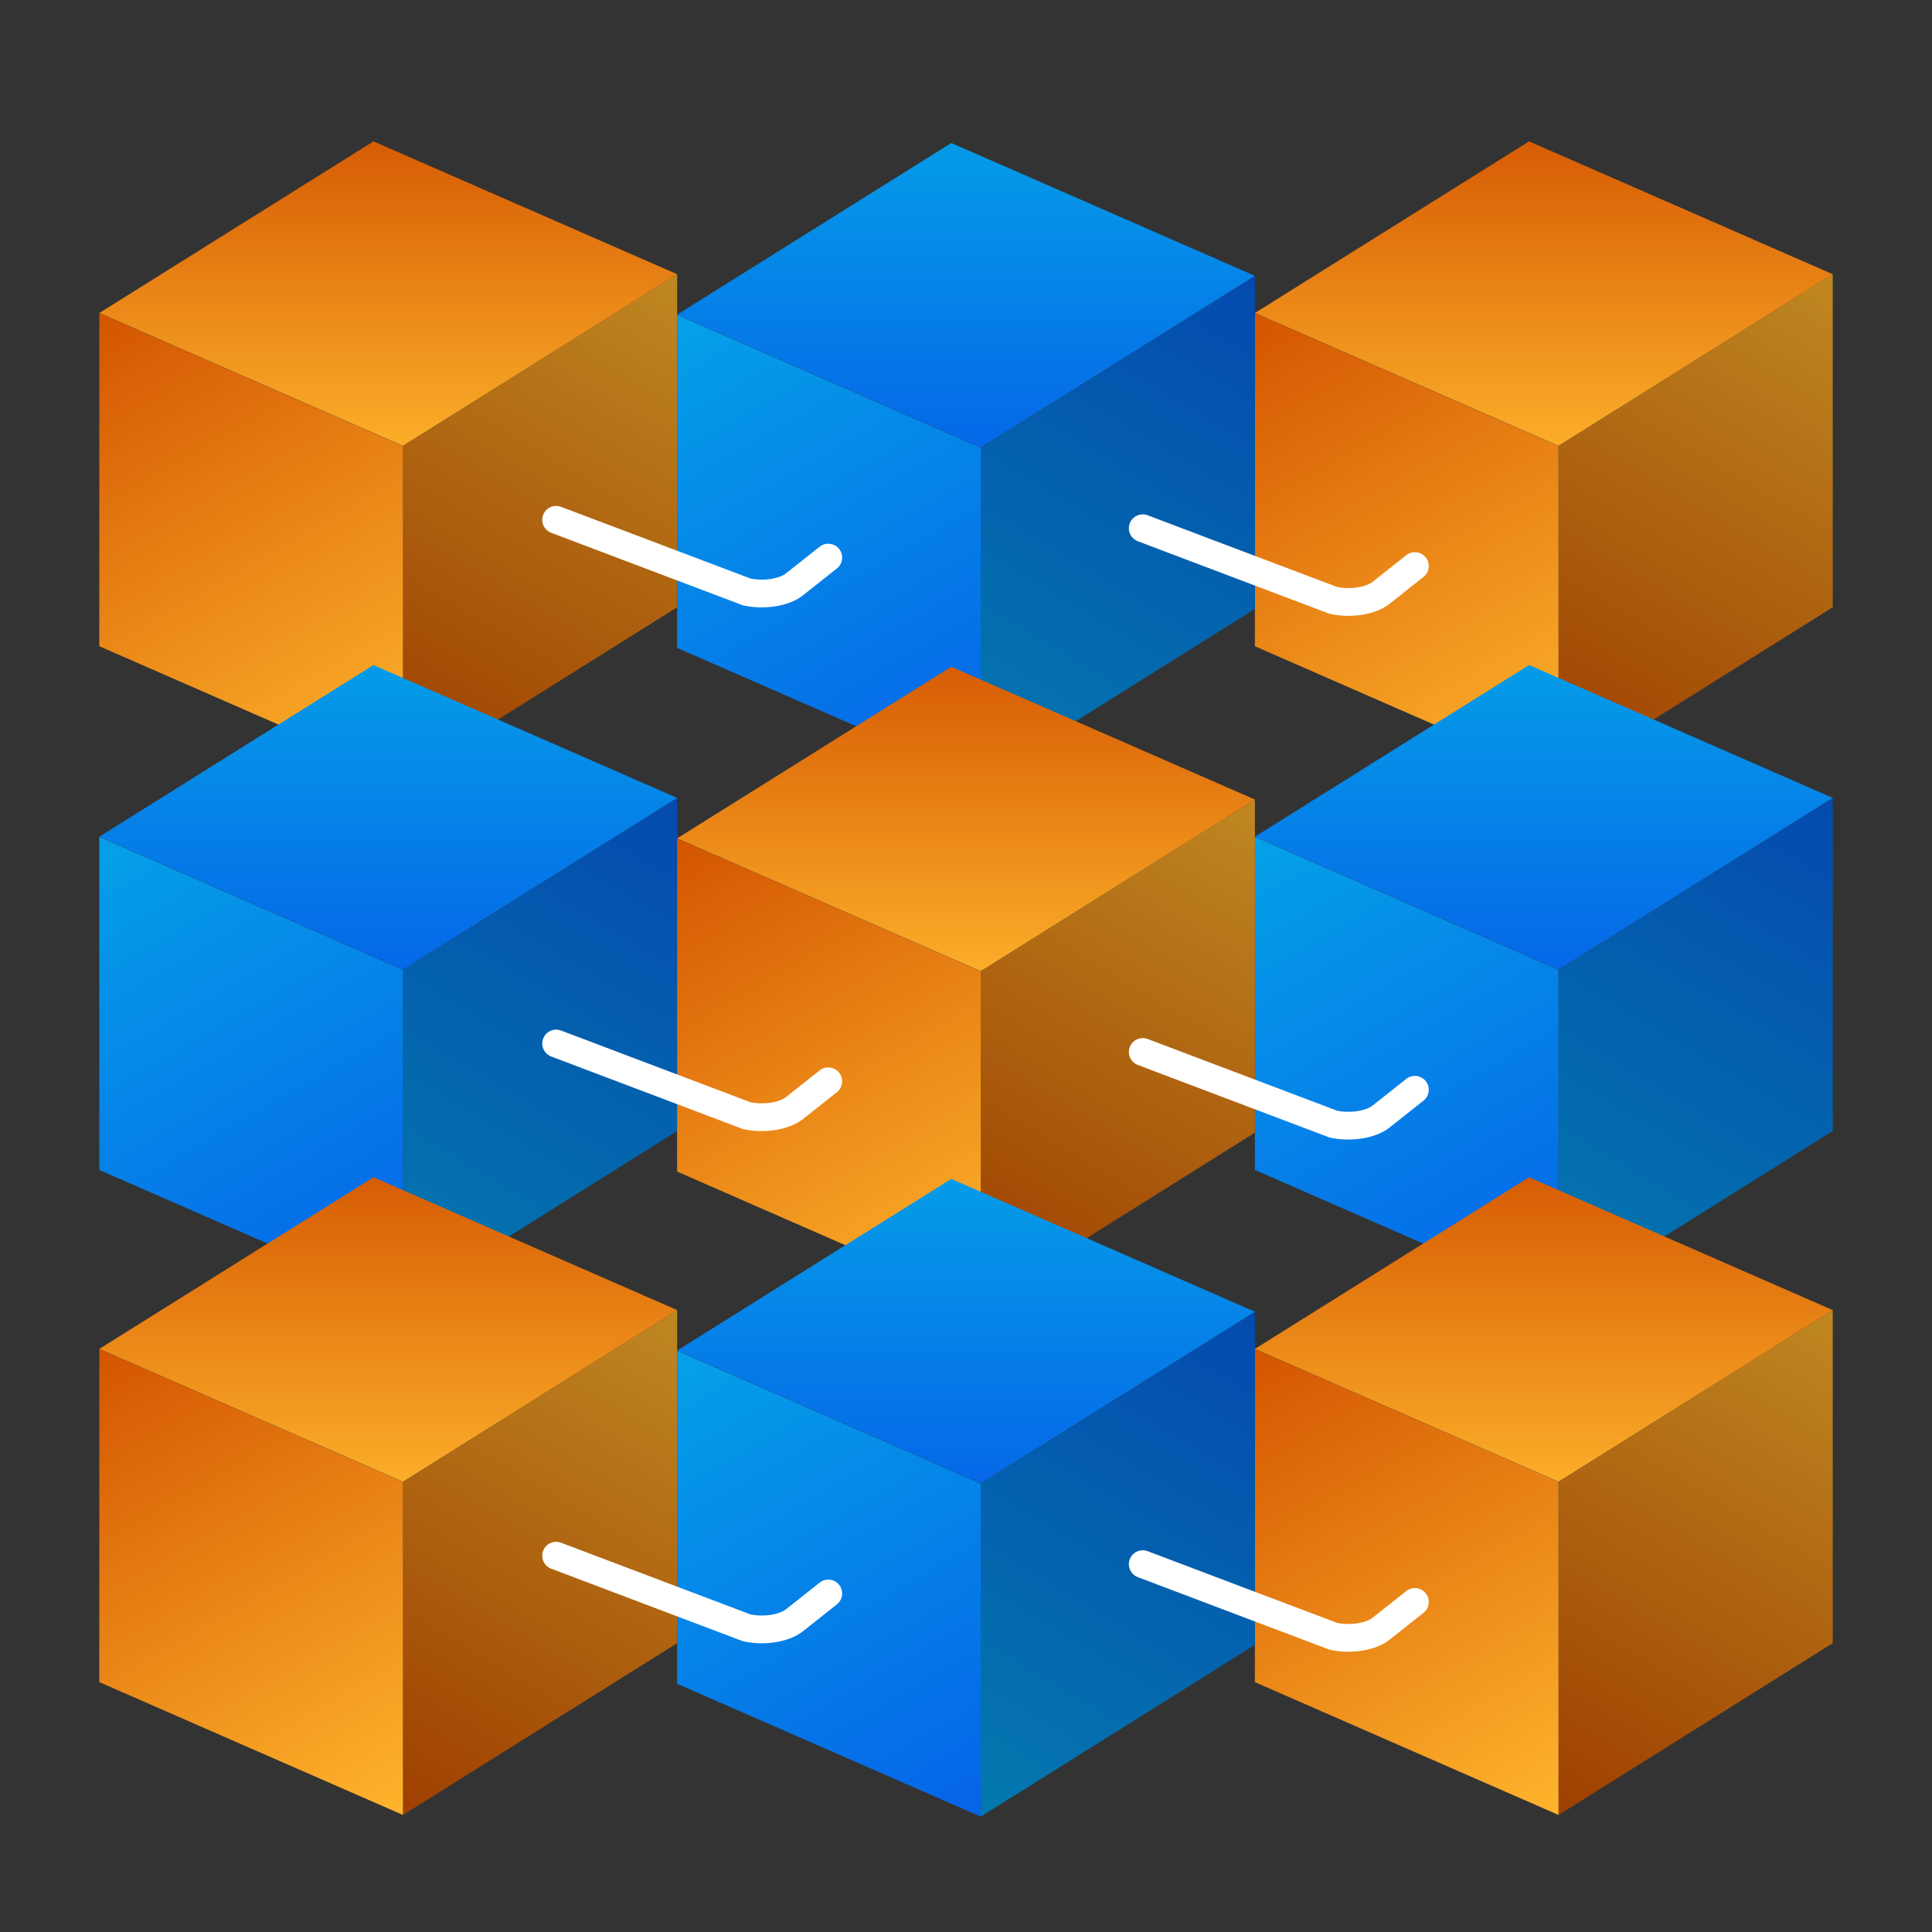 <?xml version="1.0" encoding="UTF-8"?><svg id="Layer_1" xmlns="http://www.w3.org/2000/svg" xmlns:xlink="http://www.w3.org/1999/xlink" viewBox="0 0 100 100"><rect x="0" y="0" width="100" height="100" fill="#333333" stroke="none"/><defs><style>.cls-1{fill:url(#linear-gradient-2);}.cls-2{fill:url(#linear-gradient-17);}.cls-3{fill:url(#linear-gradient-15);}.cls-4{fill:url(#linear-gradient-18);}.cls-5{fill:url(#linear-gradient-14);}.cls-6{fill:none;stroke:#fff;stroke-linecap:round;stroke-miterlimit:10;stroke-width:1.437px;}.cls-7{fill:url(#linear-gradient-20);}.cls-8{fill:url(#linear-gradient-6);}.cls-9{fill:url(#linear-gradient-11);}.cls-10{fill:url(#linear-gradient-10);}.cls-11{fill:url(#linear-gradient-16);}.cls-12{fill:url(#linear-gradient-21);}.cls-13{fill:url(#linear-gradient-25);}.cls-14{fill:url(#linear-gradient-5);}.cls-15{fill:url(#linear-gradient-7);}.cls-16{fill:url(#linear-gradient-24);}.cls-17{fill:url(#linear-gradient-9);}.cls-18{fill:url(#linear-gradient-22);}.cls-19{fill:url(#linear-gradient-3);}.cls-20{fill:url(#linear-gradient);}.cls-21{fill:url(#linear-gradient-27);}.cls-22{fill:url(#linear-gradient-23);}.cls-23{fill:url(#linear-gradient-19);}.cls-24{opacity:.25;}.cls-25{fill:url(#linear-gradient-4);}.cls-26{fill:url(#linear-gradient-8);}.cls-27{fill:url(#linear-gradient-12);}.cls-28{fill:url(#linear-gradient-13);}.cls-29{fill:url(#linear-gradient-26);}</style><linearGradient id="linear-gradient" x1="20.308" y1="40.073" x2="35.744" y2="14.194" gradientUnits="userSpaceOnUse"><stop offset="0" stop-color="#d35400"/><stop offset="1" stop-color="#ffb62d"/></linearGradient><linearGradient id="linear-gradient-2" x1="5.69" y1="15.612" x2="20.401" y2="41.081" xlink:href="#linear-gradient"/><linearGradient id="linear-gradient-3" x1="20.094" y1="5.724" x2="20.094" y2="24.759" xlink:href="#linear-gradient"/><linearGradient id="linear-gradient-4" x1="80.119" x2="95.555" y2="14.194" xlink:href="#linear-gradient"/><linearGradient id="linear-gradient-5" x1="65.501" y1="15.612" x2="80.212" y2="41.081" xlink:href="#linear-gradient"/><linearGradient id="linear-gradient-6" x1="79.906" y1="5.724" x2="79.906" y2="24.759" xlink:href="#linear-gradient"/><linearGradient id="linear-gradient-7" x1="50.213" y1="40.159" x2="65.65" y2="14.28" gradientUnits="userSpaceOnUse"><stop offset="0" stop-color="#05a1e8"/><stop offset="1" stop-color="#0562e8"/></linearGradient><linearGradient id="linear-gradient-8" x1="35.595" y1="15.697" x2="50.306" y2="41.167" xlink:href="#linear-gradient-7"/><linearGradient id="linear-gradient-9" x1="50" y1="5.81" x2="50" y2="24.845" xlink:href="#linear-gradient-7"/><linearGradient id="linear-gradient-10" x1="20.308" y1="67.18" x2="35.744" y2="41.301" xlink:href="#linear-gradient-7"/><linearGradient id="linear-gradient-11" x1="5.69" y1="42.718" x2="20.401" y2="68.188" xlink:href="#linear-gradient-7"/><linearGradient id="linear-gradient-12" x1="20.094" y1="32.831" x2="20.094" y2="51.866" xlink:href="#linear-gradient-7"/><linearGradient id="linear-gradient-13" x1="80.119" y1="67.18" x2="95.555" y2="41.301" xlink:href="#linear-gradient-7"/><linearGradient id="linear-gradient-14" x1="65.501" y1="42.718" x2="80.212" y2="68.188" xlink:href="#linear-gradient-7"/><linearGradient id="linear-gradient-15" x1="79.906" y1="32.831" x2="79.906" y2="51.866" xlink:href="#linear-gradient-7"/><linearGradient id="linear-gradient-16" x1="50.213" y1="67.266" x2="65.65" y2="41.387" xlink:href="#linear-gradient"/><linearGradient id="linear-gradient-17" x1="35.595" y1="42.804" x2="50.306" y2="68.274" xlink:href="#linear-gradient"/><linearGradient id="linear-gradient-18" x1="50" y1="32.917" x2="50" y2="51.952" xlink:href="#linear-gradient"/><linearGradient id="linear-gradient-19" x1="20.308" y1="93.691" x2="35.744" y2="67.812" xlink:href="#linear-gradient"/><linearGradient id="linear-gradient-20" x1="5.69" y1="69.229" x2="20.401" y2="94.699" xlink:href="#linear-gradient"/><linearGradient id="linear-gradient-21" x1="20.094" y1="59.342" x2="20.094" y2="78.377" xlink:href="#linear-gradient"/><linearGradient id="linear-gradient-22" x1="80.119" y1="93.691" x2="95.555" y2="67.812" xlink:href="#linear-gradient"/><linearGradient id="linear-gradient-23" x1="65.501" y1="69.229" x2="80.212" y2="94.699" xlink:href="#linear-gradient"/><linearGradient id="linear-gradient-24" x1="79.906" y1="59.342" x2="79.906" y2="78.377" xlink:href="#linear-gradient"/><linearGradient id="linear-gradient-25" y1="93.776" y2="67.898" xlink:href="#linear-gradient-7"/><linearGradient id="linear-gradient-26" x1="35.595" y1="69.315" x2="50.306" y2="94.785" xlink:href="#linear-gradient-7"/><linearGradient id="linear-gradient-27" x1="50" y1="59.428" x2="50" y2="78.463" xlink:href="#linear-gradient-7"/></defs><g><polygon class="cls-20" points="35.047 31.431 20.856 40.323 20.856 23.084 35.047 14.192 35.047 31.431"/><polygon class="cls-24" points="35.047 31.431 20.856 40.323 20.856 23.084 35.047 14.192 35.047 31.431"/><polygon class="cls-1" points="5.141 33.449 20.856 40.323 20.856 23.084 5.141 16.21 5.141 33.449"/><polygon class="cls-19" points="5.141 16.201 20.856 23.076 35.047 14.192 19.332 7.317 5.141 16.201"/></g><g><polygon class="cls-25" points="94.859 31.431 80.668 40.323 80.668 23.084 94.859 14.192 94.859 31.431"/><polygon class="cls-24" points="94.859 31.431 80.668 40.323 80.668 23.084 94.859 14.192 94.859 31.431"/><polygon class="cls-14" points="64.953 33.449 80.668 40.323 80.668 23.084 64.953 16.21 64.953 33.449"/><polygon class="cls-8" points="64.953 16.201 80.668 23.076 94.859 14.192 79.144 7.317 64.953 16.201"/></g><g><polygon class="cls-15" points="64.953 31.517 50.762 40.409 50.762 23.17 64.953 14.277 64.953 31.517"/><polygon class="cls-24" points="64.953 31.517 50.762 40.409 50.762 23.17 64.953 14.277 64.953 31.517"/><polygon class="cls-26" points="35.047 33.535 50.762 40.409 50.762 23.17 35.047 16.295 35.047 33.535"/><polygon class="cls-17" points="35.047 16.287 50.762 23.161 64.953 14.277 49.238 7.403 35.047 16.287"/></g><path class="cls-6" d="M28.785,26.905l9.871,3.736c.899,.191,1.935,.026,2.466-.395l1.749-1.385"/><path class="cls-6" d="M59.148,27.343l9.871,3.736c.899,.191,1.935,.026,2.466-.395l1.749-1.385"/><g><polygon class="cls-10" points="35.047 58.538 20.856 67.43 20.856 50.191 35.047 41.299 35.047 58.538"/><polygon class="cls-24" points="35.047 58.538 20.856 67.43 20.856 50.191 35.047 41.299 35.047 58.538"/><polygon class="cls-9" points="5.141 60.556 20.856 67.43 20.856 50.191 5.141 43.316 5.141 60.556"/><polygon class="cls-27" points="5.141 43.308 20.856 50.183 35.047 41.299 19.332 34.424 5.141 43.308"/></g><g><polygon class="cls-28" points="94.859 58.538 80.668 67.43 80.668 50.191 94.859 41.299 94.859 58.538"/><polygon class="cls-24" points="94.859 58.538 80.668 67.43 80.668 50.191 94.859 41.299 94.859 58.538"/><polygon class="cls-5" points="64.953 60.556 80.668 67.43 80.668 50.191 64.953 43.316 64.953 60.556"/><polygon class="cls-3" points="64.953 43.308 80.668 50.183 94.859 41.299 79.144 34.424 64.953 43.308"/></g><g><polygon class="cls-11" points="64.953 58.624 50.762 67.516 50.762 50.277 64.953 41.384 64.953 58.624"/><polygon class="cls-24" points="64.953 58.624 50.762 67.516 50.762 50.277 64.953 41.384 64.953 58.624"/><polygon class="cls-2" points="35.047 60.641 50.762 67.516 50.762 50.277 35.047 43.402 35.047 60.641"/><polygon class="cls-4" points="35.047 43.394 50.762 50.268 64.953 41.384 49.238 34.51 35.047 43.394"/></g><path class="cls-6" d="M28.785,54.012l9.871,3.736c.899,.191,1.935,.026,2.466-.395l1.749-1.385"/><path class="cls-6" d="M59.148,54.45l9.871,3.736c.899,.191,1.935,.026,2.466-.395l1.749-1.385"/><g><polygon class="cls-23" points="35.047 85.049 20.856 93.941 20.856 76.702 35.047 67.809 35.047 85.049"/><polygon class="cls-24" points="35.047 85.049 20.856 93.941 20.856 76.702 35.047 67.809 35.047 85.049"/><polygon class="cls-7" points="5.141 87.067 20.856 93.941 20.856 76.702 5.141 69.827 5.141 87.067"/><polygon class="cls-12" points="5.141 69.819 20.856 76.694 35.047 67.809 19.332 60.935 5.141 69.819"/></g><g><polygon class="cls-18" points="94.859 85.049 80.668 93.941 80.668 76.702 94.859 67.809 94.859 85.049"/><polygon class="cls-24" points="94.859 85.049 80.668 93.941 80.668 76.702 94.859 67.809 94.859 85.049"/><polygon class="cls-22" points="64.953 87.067 80.668 93.941 80.668 76.702 64.953 69.827 64.953 87.067"/><polygon class="cls-16" points="64.953 69.819 80.668 76.694 94.859 67.809 79.144 60.935 64.953 69.819"/></g><g><polygon class="cls-13" points="64.953 85.134 50.762 94.027 50.762 76.787 64.953 67.895 64.953 85.134"/><polygon class="cls-24" points="64.953 85.134 50.762 94.027 50.762 76.787 64.953 67.895 64.953 85.134"/><polygon class="cls-29" points="35.047 87.152 50.762 94.027 50.762 76.787 35.047 69.913 35.047 87.152"/><polygon class="cls-21" points="35.047 69.905 50.762 76.779 64.953 67.895 49.238 61.021 35.047 69.905"/></g><path class="cls-6" d="M28.785,80.523l9.871,3.736c.899,.191,1.935,.026,2.466-.395l1.749-1.385"/><path class="cls-6" d="M59.148,80.961l9.871,3.736c.899,.191,1.935,.026,2.466-.395l1.749-1.385"/></svg>
